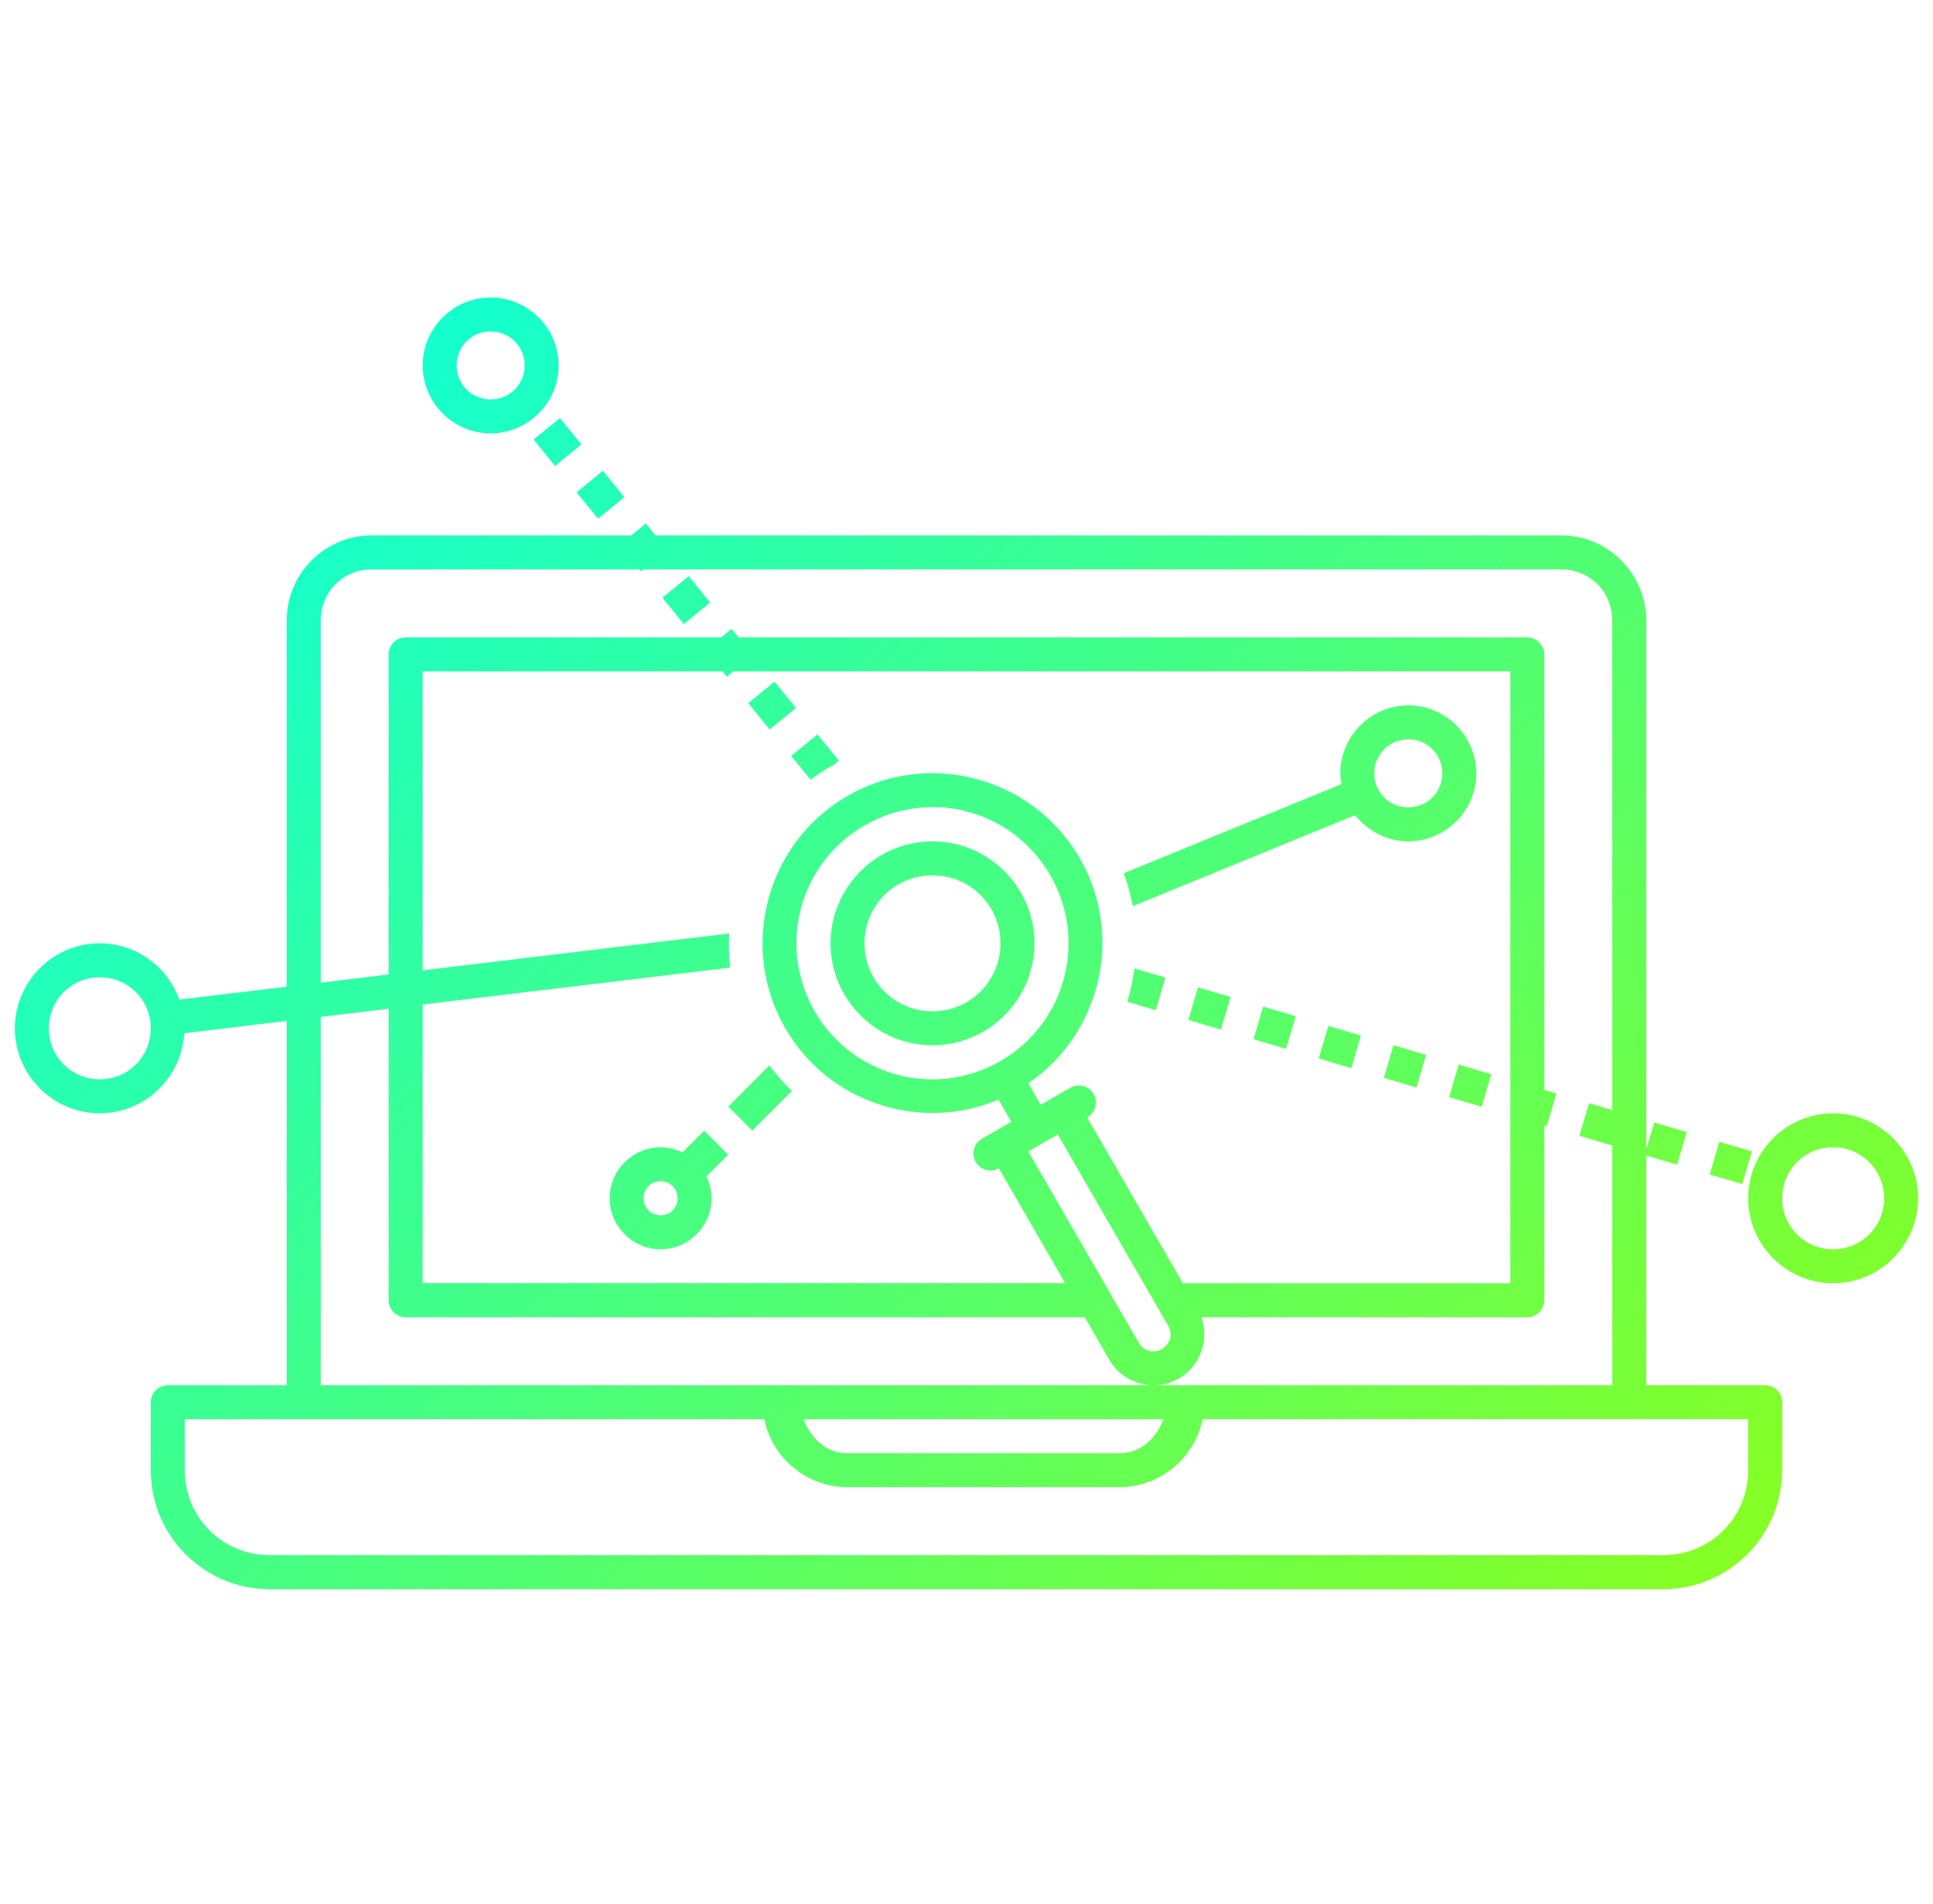 <svg width="65" height="64" viewBox="0 0 65 64" fill="none" xmlns="http://www.w3.org/2000/svg">
<g clip-path="url(#clip0_964_3161)">
<path d="M16.5 10C15.244 10 14.214 11.03 14.214 12.286C14.214 13.541 15.244 14.571 16.5 14.571C17.756 14.571 18.786 13.541 18.786 12.286C18.786 11.03 17.756 10 16.5 10ZM16.5 11.143C17.138 11.143 17.643 11.648 17.643 12.286C17.643 12.924 17.138 13.429 16.5 13.429C15.862 13.429 15.357 12.924 15.357 12.286C15.357 11.648 15.862 11.143 16.5 11.143ZM18.83 14.056L17.944 14.777L18.665 15.665L19.551 14.942L18.83 14.056ZM20.275 15.828L19.388 16.551L20.109 17.438L20.995 16.714L20.275 15.828ZM21.716 17.6L21.228 18H12.5C10.927 18 9.643 19.284 9.643 20.857V33.172L6.033 33.605C5.634 32.508 4.588 31.714 3.357 31.714C1.786 31.714 0.5 33 0.5 34.571C0.5 36.143 1.786 37.429 3.357 37.429C4.872 37.429 6.111 36.23 6.199 34.737L9.643 34.324V46.571H5.643C5.491 46.571 5.346 46.632 5.239 46.739C5.132 46.846 5.071 46.991 5.071 47.143V49.429C5.071 51.635 6.865 53.429 9.071 53.429H55.929C58.135 53.429 59.929 51.635 59.929 49.429V47.143C59.929 46.991 59.868 46.846 59.761 46.739C59.654 46.632 59.509 46.571 59.357 46.571H55.357V38.848L56.397 39.156L56.723 38.062L55.627 37.737L55.357 38.647V20.857C55.357 19.284 54.073 18 52.5 18H22.042L21.716 17.6ZM12.5 19.143H21.498L21.551 19.21L21.634 19.143H52.5C53.46 19.143 54.214 19.898 54.214 20.857V37.319L53.435 37.089L53.109 38.185L54.205 38.509L54.214 38.48V46.571H10.786V34.188L13.071 33.913V43.714C13.071 43.866 13.132 44.011 13.239 44.118C13.346 44.225 13.491 44.286 13.643 44.286H36.478L37.304 45.717C37.773 46.531 38.831 46.814 39.645 46.344C40.367 45.927 40.668 45.047 40.4 44.286H51.357C51.509 44.286 51.654 44.225 51.761 44.118C51.868 44.011 51.929 43.866 51.929 43.714V37.837L52.013 37.859L52.339 36.763L51.929 36.643V22C51.929 21.849 51.868 21.703 51.761 21.596C51.654 21.489 51.509 21.429 51.357 21.429H24.835L24.603 21.143L24.255 21.429H13.643C13.491 21.429 13.346 21.489 13.239 21.596C13.132 21.703 13.071 21.849 13.071 22V32.761L10.786 33.038V20.857C10.786 19.898 11.54 19.143 12.5 19.143ZM23.161 19.37L22.275 20.094L22.995 20.98L23.882 20.257L23.161 19.37ZM14.214 22.571H24.29L24.44 22.752L24.663 22.571H50.786V43.143H39.777L36.558 37.567C36.668 37.506 36.754 37.411 36.805 37.297C36.855 37.182 36.867 37.054 36.837 36.932C36.808 36.811 36.739 36.702 36.642 36.623C36.545 36.544 36.424 36.499 36.299 36.495C36.19 36.49 36.081 36.517 35.987 36.571L34.995 37.143L34.58 36.42C37.021 34.752 37.81 31.451 36.308 28.85C35.127 26.804 32.858 25.765 30.647 26.038C29.91 26.128 29.182 26.365 28.5 26.759C25.772 28.334 24.831 31.839 26.406 34.567C27.861 37.087 30.961 38.075 33.576 36.971L34.007 37.714L33.018 38.286C32.887 38.362 32.792 38.487 32.753 38.633C32.714 38.779 32.735 38.935 32.81 39.066C32.886 39.197 33.01 39.292 33.156 39.332C33.302 39.372 33.458 39.352 33.589 39.277L35.817 43.138H14.214V33.772L24.554 32.531C24.509 32.149 24.501 31.765 24.52 31.384L14.214 32.623V22.571ZM26.047 22.917L25.161 23.638L25.882 24.525L26.768 23.804L26.047 22.917ZM47.357 23.714C46.102 23.714 45.071 24.744 45.071 26C45.071 26.124 45.09 26.243 45.109 26.362L37.79 29.357C37.923 29.722 38.023 30.092 38.092 30.466L45.569 27.404C45.989 27.936 46.632 28.286 47.357 28.286C48.613 28.286 49.643 27.256 49.643 26C49.643 24.744 48.613 23.714 47.357 23.714ZM27.491 24.69L26.605 25.413L27.259 26.214C27.471 26.055 27.694 25.906 27.929 25.77C27.966 25.748 28.006 25.734 28.045 25.712L28.212 25.574L27.491 24.69ZM47.357 24.857C47.995 24.857 48.5 25.362 48.5 26C48.5 26.638 47.995 27.143 47.357 27.143C46.719 27.143 46.214 26.638 46.214 26C46.214 25.362 46.719 24.857 47.357 24.857ZM31.458 27.134C33.001 27.167 34.486 27.985 35.317 29.424C36.583 31.617 35.836 34.406 33.643 35.672C31.45 36.938 28.664 36.193 27.397 34C26.131 31.807 26.878 29.018 29.071 27.752C29.62 27.436 30.205 27.246 30.795 27.172C31.016 27.144 31.237 27.13 31.458 27.136V27.134ZM31.357 28.286C29.47 28.286 27.929 29.828 27.929 31.714C27.929 33.601 29.47 35.143 31.357 35.143C33.244 35.143 34.786 33.601 34.786 31.714C34.786 29.828 33.244 28.286 31.357 28.286ZM31.357 29.429C32.626 29.429 33.643 30.445 33.643 31.714C33.643 32.983 32.626 34 31.357 34C30.088 34 29.071 32.983 29.071 31.714C29.071 30.445 30.088 29.429 31.357 29.429ZM38.145 32.56C38.097 32.941 38.018 33.314 37.908 33.681L38.866 33.962L39.19 32.866L38.145 32.56ZM3.357 32.857C4.311 32.857 5.071 33.618 5.071 34.571C5.071 35.525 4.311 36.286 3.357 36.286C2.404 36.286 1.643 35.525 1.643 34.571C1.643 33.618 2.404 32.857 3.357 32.857ZM40.286 33.194L39.962 34.29L41.056 34.614L41.382 33.518L40.286 33.194ZM42.478 33.842L42.152 34.938L43.248 35.261L43.574 34.165L42.478 33.842ZM44.67 34.491L44.344 35.585L45.44 35.913L45.763 34.815L44.67 34.491ZM46.859 35.138L46.536 36.237L47.632 36.562L47.955 35.467L46.859 35.138ZM49.051 35.79L48.728 36.886L49.824 37.21L50.147 36.114L49.051 35.79ZM25.873 35.819L24.489 37.203L25.297 38.011L26.632 36.676C26.357 36.417 26.105 36.129 25.873 35.819ZM61.643 37.429C60.072 37.429 58.786 38.715 58.786 40.286C58.786 41.857 60.072 43.143 61.643 43.143C63.214 43.143 64.5 41.857 64.5 40.286C64.5 38.715 63.214 37.429 61.643 37.429ZM23.681 38.013L22.949 38.743C22.725 38.636 22.477 38.571 22.214 38.571C21.274 38.571 20.5 39.346 20.5 40.286C20.5 41.226 21.274 42 22.214 42C23.154 42 23.929 41.226 23.929 40.286C23.929 40.023 23.862 39.779 23.755 39.556L24.489 38.819L23.681 38.013ZM35.569 38.138L39.283 44.571C39.447 44.854 39.356 45.19 39.074 45.353C38.791 45.516 38.456 45.426 38.292 45.143L34.578 38.71L35.569 38.138ZM57.817 38.386L57.493 39.484L58.589 39.808L58.913 38.71L57.817 38.386ZM61.643 38.571C62.596 38.571 63.357 39.332 63.357 40.286C63.357 41.239 62.596 42 61.643 42C60.689 42 59.929 41.239 59.929 40.286C59.929 39.332 60.689 38.571 61.643 38.571ZM22.214 39.714C22.537 39.714 22.786 39.963 22.786 40.286C22.786 40.608 22.537 40.857 22.214 40.857C21.892 40.857 21.643 40.608 21.643 40.286C21.643 39.963 21.892 39.714 22.214 39.714ZM40.442 47.712H58.786V49.426C58.786 51.019 57.521 52.283 55.929 52.283H9.071C7.479 52.283 6.214 51.019 6.214 49.426V47.714H25.701C25.968 49.014 27.124 49.998 28.5 49.998H37.643C39.019 49.998 40.175 49.012 40.442 47.712ZM27.02 47.714H39.123C38.875 48.352 38.377 48.857 37.643 48.857H28.5C27.766 48.857 27.268 48.352 27.02 47.714Z" fill="url(#paint0_linear_964_3161)"/>
</g>
<defs>
<linearGradient id="paint0_linear_964_3161" x1="0.541" y1="14.998" x2="54.631" y2="73.121" gradientUnits="userSpaceOnUse">
<stop stop-color="#07FFE1"/>
<stop offset="1" stop-color="#9DFF00"/>
</linearGradient>
<clipPath id="clip0_964_3161">
<rect width="64" height="64" fill="white" transform="translate(0.5)"/>
</clipPath>
</defs>
</svg>
